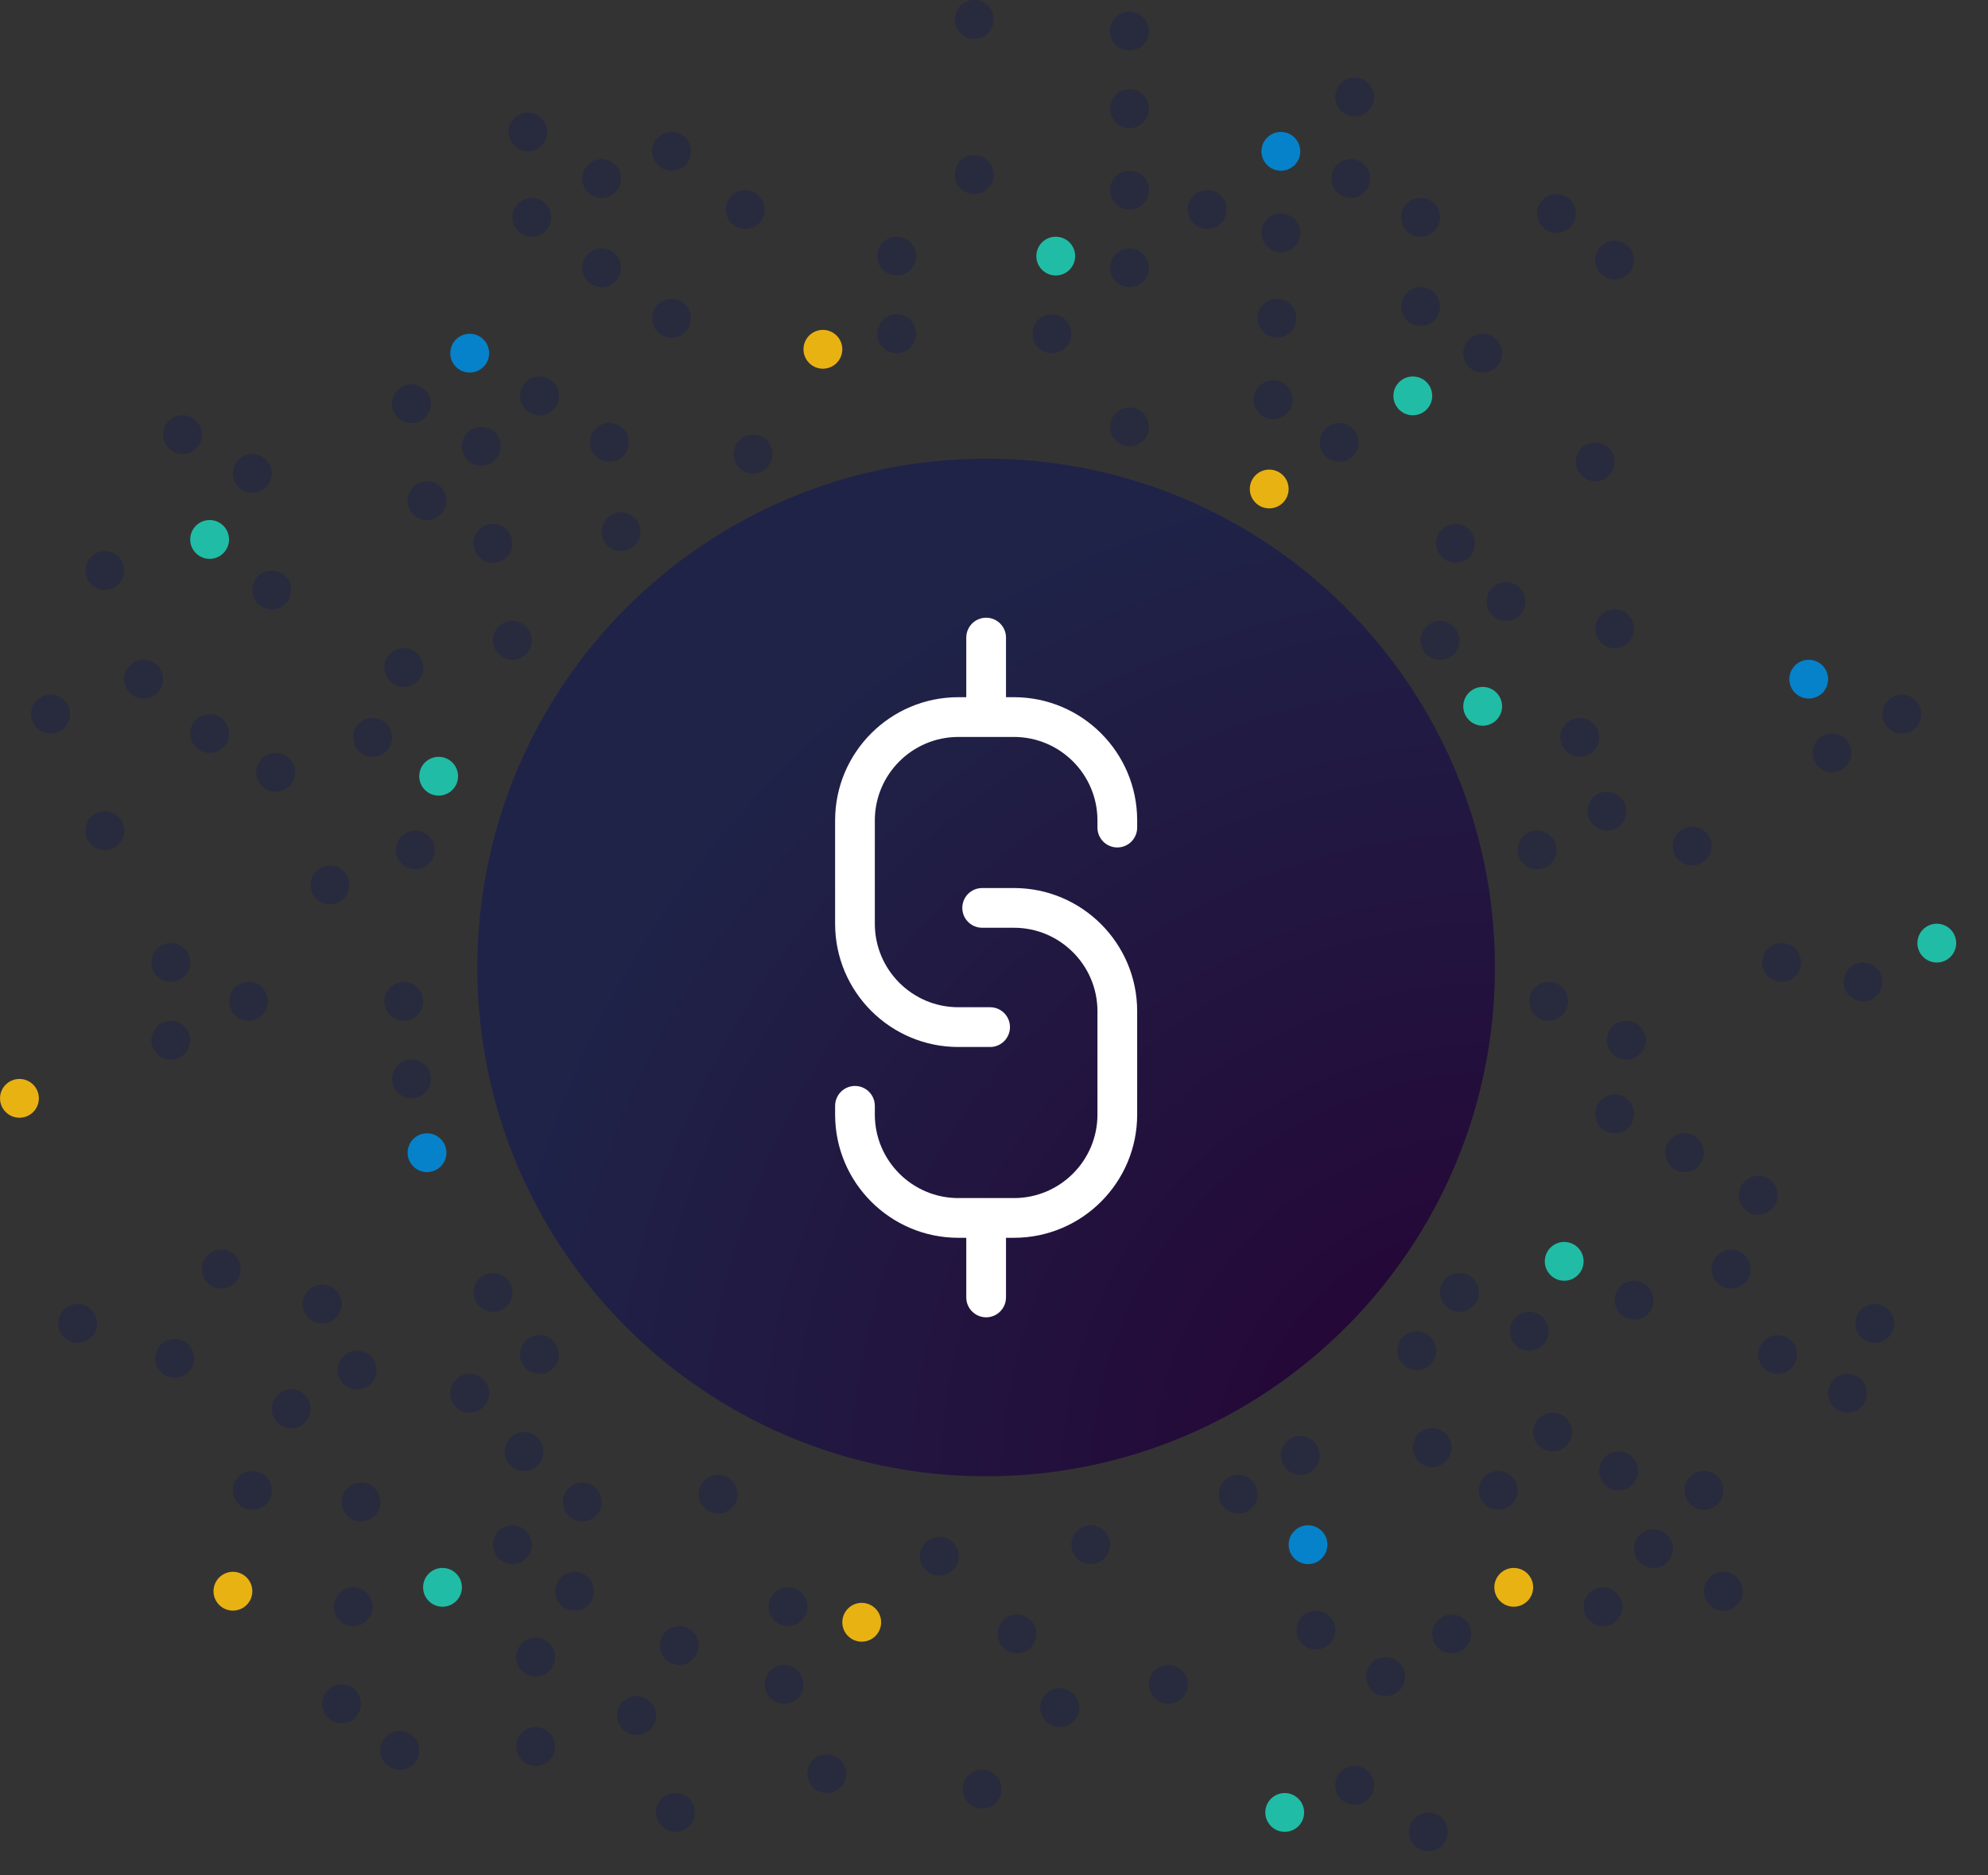 <svg xmlns="http://www.w3.org/2000/svg" width="53" height="50" fill="none" viewBox="0 0 53 50"><rect x="0" y="0" width="53" height="50" fill="#333333" stroke="none"/><path fill="#1F2348" fill-opacity=".5" d="M2.795 22.662C3.081 22.662 3.313 22.43 3.313 22.144C3.313 21.859 3.081 21.627 2.795 21.627C2.509 21.627 2.278 21.859 2.278 22.144C2.278 22.43 2.509 22.662 2.795 22.662Z"/><path fill="#1F2348" fill-opacity=".5" d="M1.346 19.556C1.632 19.556 1.864 19.325 1.864 19.039C1.864 18.753 1.632 18.521 1.346 18.521C1.061 18.521 0.829 18.753 0.829 19.039C0.829 19.325 1.061 19.556 1.346 19.556Z"/><path fill="#1F2348" fill-opacity=".5" d="M3.83 18.625C4.116 18.625 4.347 18.393 4.347 18.107C4.347 17.822 4.116 17.59 3.83 17.59C3.544 17.59 3.312 17.822 3.312 18.107C3.312 18.393 3.544 18.625 3.83 18.625Z"/><path fill="#1F2348" fill-opacity=".5" d="M5.589 20.074C5.874 20.074 6.106 19.842 6.106 19.556C6.106 19.271 5.874 19.039 5.589 19.039C5.303 19.039 5.071 19.271 5.071 19.556C5.071 19.842 5.303 20.074 5.589 20.074Z"/><path fill="#1F2348" fill-opacity=".5" d="M7.348 21.109C7.634 21.109 7.865 20.877 7.865 20.592C7.865 20.306 7.634 20.074 7.348 20.074C7.062 20.074 6.831 20.306 6.831 20.592C6.831 20.877 7.062 21.109 7.348 21.109Z"/><path fill="#1F2348" fill-opacity=".5" d="M4.554 26.177C4.84 26.177 5.071 25.946 5.071 25.66C5.071 25.374 4.84 25.143 4.554 25.143C4.268 25.143 4.037 25.374 4.037 25.66C4.037 25.946 4.268 26.177 4.554 26.177Z"/><path fill="#1F2348" fill-opacity=".5" d="M4.554 28.25C4.84 28.25 5.071 28.018 5.071 27.732C5.071 27.447 4.84 27.215 4.554 27.215C4.268 27.215 4.037 27.447 4.037 27.732C4.037 28.018 4.268 28.25 4.554 28.25Z"/><path fill="#1F2348" fill-opacity=".5" d="M6.624 27.214C6.91 27.214 7.142 26.983 7.142 26.697C7.142 26.411 6.91 26.18 6.624 26.18C6.339 26.18 6.107 26.411 6.107 26.697C6.107 26.983 6.339 27.214 6.624 27.214Z"/><path fill="#1F2348" fill-opacity=".5" d="M8.797 24.109C9.082 24.109 9.314 23.877 9.314 23.592C9.314 23.306 9.082 23.074 8.797 23.074C8.511 23.074 8.279 23.306 8.279 23.592C8.279 23.877 8.511 24.109 8.797 24.109Z"/><path fill="#1F2348" fill-opacity=".5" d="M10.764 27.214C11.049 27.214 11.281 26.983 11.281 26.697C11.281 26.411 11.049 26.18 10.764 26.18C10.478 26.18 10.246 26.411 10.246 26.697C10.246 26.983 10.478 27.214 10.764 27.214Z"/><path fill="#1F2348" fill-opacity=".5" d="M10.97 29.283C11.255 29.283 11.487 29.051 11.487 28.765C11.487 28.48 11.255 28.248 10.97 28.248C10.684 28.248 10.452 28.48 10.452 28.765C10.452 29.051 10.684 29.283 10.97 29.283Z"/><path fill="#E9B213" d="M0.519 29.8C0.805 29.8 1.036 29.569 1.036 29.283C1.036 28.997 0.805 28.766 0.519 28.766C0.233 28.766 0.001 28.997 0.001 29.283C0.001 29.569 0.233 29.8 0.519 29.8Z"/><path fill="#0582CA" d="M11.385 31.25C11.67 31.25 11.902 31.018 11.902 30.732C11.902 30.447 11.67 30.215 11.385 30.215C11.099 30.215 10.867 30.447 10.867 30.732C10.867 31.018 11.099 31.25 11.385 31.25Z"/><path fill="#1F2348" fill-opacity=".5" d="M5.9 34.353C6.185 34.353 6.417 34.121 6.417 33.836C6.417 33.55 6.185 33.318 5.9 33.318C5.614 33.318 5.382 33.55 5.382 33.836C5.382 34.121 5.614 34.353 5.9 34.353Z"/><path fill="#1F2348" fill-opacity=".5" d="M8.589 35.285C8.875 35.285 9.107 35.053 9.107 34.767C9.107 34.482 8.875 34.25 8.589 34.25C8.303 34.25 8.072 34.482 8.072 34.767C8.072 35.053 8.303 35.285 8.589 35.285Z"/><path fill="#1F2348" fill-opacity=".5" d="M4.658 36.732C4.943 36.732 5.175 36.5 5.175 36.215C5.175 35.929 4.943 35.697 4.658 35.697C4.372 35.697 4.14 35.929 4.14 36.215C4.14 36.5 4.372 36.732 4.658 36.732Z"/><path fill="#1F2348" fill-opacity=".5" d="M7.762 38.078C8.048 38.078 8.279 37.846 8.279 37.56C8.279 37.275 8.048 37.043 7.762 37.043C7.476 37.043 7.245 37.275 7.245 37.56C7.245 37.846 7.476 38.078 7.762 38.078Z"/><path fill="#1F2348" fill-opacity=".5" d="M9.521 37.044C9.807 37.044 10.038 36.813 10.038 36.527C10.038 36.241 9.807 36.01 9.521 36.01C9.235 36.01 9.003 36.241 9.003 36.527C9.003 36.813 9.235 37.044 9.521 37.044Z"/><path fill="#1F2348" fill-opacity=".5" d="M12.522 37.664C12.808 37.664 13.04 37.432 13.04 37.146C13.04 36.861 12.808 36.629 12.522 36.629C12.236 36.629 12.005 36.861 12.005 37.146C12.005 37.432 12.236 37.664 12.522 37.664Z"/><path fill="#1F2348" fill-opacity=".5" d="M13.143 34.974C13.429 34.974 13.661 34.743 13.661 34.457C13.661 34.171 13.429 33.94 13.143 33.94C12.858 33.94 12.626 34.171 12.626 34.457C12.626 34.743 12.858 34.974 13.143 34.974Z"/><path fill="#1F2348" fill-opacity=".5" d="M14.384 36.63C14.67 36.63 14.901 36.399 14.901 36.113C14.901 35.827 14.67 35.596 14.384 35.596C14.098 35.596 13.867 35.827 13.867 36.113C13.867 36.399 14.098 36.63 14.384 36.63Z"/><path fill="#1F2348" fill-opacity=".5" d="M13.971 39.216C14.257 39.216 14.488 38.985 14.488 38.699C14.488 38.413 14.257 38.182 13.971 38.182C13.685 38.182 13.454 38.413 13.454 38.699C13.454 38.985 13.685 39.216 13.971 39.216Z"/><path fill="#1F2348" fill-opacity=".5" d="M19.145 40.355C19.431 40.355 19.662 40.123 19.662 39.838C19.662 39.552 19.431 39.32 19.145 39.32C18.859 39.32 18.627 39.552 18.627 39.838C18.627 40.123 18.859 40.355 19.145 40.355Z"/><path fill="#1F2348" fill-opacity=".5" d="M16.971 46.254C17.257 46.254 17.489 46.022 17.489 45.736C17.489 45.45 17.257 45.219 16.971 45.219C16.686 45.219 16.454 45.45 16.454 45.736C16.454 46.022 16.686 46.254 16.971 46.254Z"/><path fill="#1F2348" fill-opacity=".5" d="M20.904 45.425C21.189 45.425 21.421 45.194 21.421 44.908C21.421 44.622 21.189 44.391 20.904 44.391C20.618 44.391 20.386 44.622 20.386 44.908C20.386 45.194 20.618 45.425 20.904 45.425Z"/><path fill="#1F2348" fill-opacity=".5" d="M21.007 43.355C21.292 43.355 21.524 43.123 21.524 42.838C21.524 42.552 21.292 42.32 21.007 42.32C20.721 42.32 20.489 42.552 20.489 42.838C20.489 43.123 20.721 43.355 21.007 43.355Z"/><path fill="#E9B213" d="M22.973 43.769C23.259 43.769 23.491 43.538 23.491 43.252C23.491 42.966 23.259 42.734 22.973 42.734C22.688 42.734 22.456 42.966 22.456 43.252C22.456 43.538 22.688 43.769 22.973 43.769Z"/><path fill="#1F2348" fill-opacity=".5" d="M25.042 42.009C25.328 42.009 25.559 41.778 25.559 41.492C25.559 41.206 25.328 40.975 25.042 40.975C24.756 40.975 24.524 41.206 24.524 41.492C24.524 41.778 24.756 42.009 25.042 42.009Z"/><path fill="#1F2348" fill-opacity=".5" d="M27.111 44.08C27.397 44.08 27.628 43.848 27.628 43.562C27.628 43.277 27.397 43.045 27.111 43.045C26.825 43.045 26.594 43.277 26.594 43.562C26.594 43.848 26.825 44.08 27.111 44.08Z"/><path fill="#1F2348" fill-opacity=".5" d="M29.078 41.701C29.364 41.701 29.595 41.469 29.595 41.183C29.595 40.898 29.364 40.666 29.078 40.666C28.792 40.666 28.561 40.898 28.561 41.183C28.561 41.469 28.792 41.701 29.078 41.701Z"/><path fill="#1F2348" fill-opacity=".5" d="M31.147 45.425C31.433 45.425 31.665 45.194 31.665 44.908C31.665 44.622 31.433 44.391 31.147 44.391C30.861 44.391 30.63 44.622 30.63 44.908C30.63 45.194 30.861 45.425 31.147 45.425Z"/><path fill="#1F2348" fill-opacity=".5" d="M33.009 40.355C33.295 40.355 33.526 40.123 33.526 39.838C33.526 39.552 33.295 39.32 33.009 39.32C32.723 39.32 32.492 39.552 32.492 39.838C32.492 40.123 32.723 40.355 33.009 40.355Z"/><path fill="#0582CA" d="M34.872 41.701C35.158 41.701 35.389 41.469 35.389 41.183C35.389 40.898 35.158 40.666 34.872 40.666C34.586 40.666 34.355 40.898 34.355 41.183C34.355 41.469 34.586 41.701 34.872 41.701Z"/><path fill="#1F2348" fill-opacity=".5" d="M36.941 45.218C37.227 45.218 37.459 44.987 37.459 44.701C37.459 44.415 37.227 44.184 36.941 44.184C36.656 44.184 36.424 44.415 36.424 44.701C36.424 44.987 36.656 45.218 36.941 45.218Z"/><path fill="#1F2348" fill-opacity=".5" d="M38.701 44.08C38.987 44.08 39.218 43.848 39.218 43.562C39.218 43.277 38.987 43.045 38.701 43.045C38.415 43.045 38.184 43.277 38.184 43.562C38.184 43.848 38.415 44.08 38.701 44.08Z"/><path fill="#1F2348" fill-opacity=".5" d="M38.184 39.113C38.47 39.113 38.701 38.881 38.701 38.596C38.701 38.31 38.47 38.078 38.184 38.078C37.898 38.078 37.666 38.31 37.666 38.596C37.666 38.881 37.898 39.113 38.184 39.113Z"/><path fill="#1F2348" fill-opacity=".5" d="M37.77 36.527C38.056 36.527 38.287 36.295 38.287 36.01C38.287 35.724 38.056 35.492 37.77 35.492C37.484 35.492 37.252 35.724 37.252 36.01C37.252 36.295 37.484 36.527 37.77 36.527Z"/><path fill="#1F2348" fill-opacity=".5" d="M41.391 38.699C41.677 38.699 41.909 38.467 41.909 38.181C41.909 37.896 41.677 37.664 41.391 37.664C41.106 37.664 40.874 37.896 40.874 38.181C40.874 38.467 41.106 38.699 41.391 38.699Z"/><path fill="#1F2348" fill-opacity=".5" d="M42.736 43.355C43.022 43.355 43.254 43.123 43.254 42.838C43.254 42.552 43.022 42.32 42.736 42.32C42.45 42.32 42.219 42.552 42.219 42.838C42.219 43.123 42.45 43.355 42.736 43.355Z"/><path fill="#1F2348" fill-opacity=".5" d="M43.15 39.734C43.436 39.734 43.668 39.502 43.668 39.217C43.668 38.931 43.436 38.699 43.15 38.699C42.864 38.699 42.633 38.931 42.633 39.217C42.633 39.502 42.864 39.734 43.15 39.734Z"/><path fill="#1F2348" fill-opacity=".5" d="M44.082 41.804C44.368 41.804 44.599 41.573 44.599 41.287C44.599 41.001 44.368 40.77 44.082 40.77C43.796 40.77 43.565 41.001 43.565 41.287C43.565 41.573 43.796 41.804 44.082 41.804Z"/><path fill="#1F2348" fill-opacity=".5" d="M45.944 42.941C46.23 42.941 46.462 42.709 46.462 42.424C46.462 42.138 46.23 41.906 45.944 41.906C45.658 41.906 45.427 42.138 45.427 42.424C45.427 42.709 45.658 42.941 45.944 42.941Z"/><path fill="#1F2348" fill-opacity=".5" d="M45.428 40.252C45.713 40.252 45.945 40.02 45.945 39.734C45.945 39.448 45.713 39.217 45.428 39.217C45.142 39.217 44.91 39.448 44.91 39.734C44.91 40.02 45.142 40.252 45.428 40.252Z"/><path fill="#1F2348" fill-opacity=".5" d="M43.565 35.181C43.85 35.181 44.082 34.95 44.082 34.664C44.082 34.378 43.85 34.147 43.565 34.147C43.279 34.147 43.047 34.378 43.047 34.664C43.047 34.95 43.279 35.181 43.565 35.181Z"/><path fill="#1F2348" fill-opacity=".5" d="M40.77 36.009C41.056 36.009 41.288 35.778 41.288 35.492C41.288 35.206 41.056 34.975 40.77 34.975C40.485 34.975 40.253 35.206 40.253 35.492C40.253 35.778 40.485 36.009 40.77 36.009Z"/><path fill="#1F2348" fill-opacity=".5" d="M38.908 34.974C39.194 34.974 39.425 34.743 39.425 34.457C39.425 34.171 39.194 33.94 38.908 33.94C38.622 33.94 38.391 34.171 38.391 34.457C38.391 34.743 38.622 34.974 38.908 34.974Z"/><path fill="#21BCA5" d="M41.702 34.146C41.987 34.146 42.219 33.914 42.219 33.629C42.219 33.343 41.987 33.111 41.702 33.111C41.416 33.111 41.184 33.343 41.184 33.629C41.184 33.914 41.416 34.146 41.702 34.146Z"/><path fill="#1F2348" fill-opacity=".5" d="M46.151 34.353C46.437 34.353 46.669 34.121 46.669 33.836C46.669 33.55 46.437 33.318 46.151 33.318C45.865 33.318 45.634 33.55 45.634 33.836C45.634 34.121 45.865 34.353 46.151 34.353Z"/><path fill="#1F2348" fill-opacity=".5" d="M18.109 44.39C18.395 44.39 18.627 44.159 18.627 43.873C18.627 43.587 18.395 43.355 18.109 43.355C17.823 43.355 17.592 43.587 17.592 43.873C17.592 44.159 17.823 44.39 18.109 44.39Z"/><path fill="#1F2348" fill-opacity=".5" d="M14.281 47.082C14.567 47.082 14.798 46.85 14.798 46.564C14.798 46.279 14.567 46.047 14.281 46.047C13.995 46.047 13.764 46.279 13.764 46.564C13.764 46.85 13.995 47.082 14.281 47.082Z"/><path fill="#1F2348" fill-opacity=".5" d="M10.659 47.183C10.944 47.183 11.176 46.952 11.176 46.666C11.176 46.38 10.944 46.148 10.659 46.148C10.373 46.148 10.141 46.38 10.141 46.666C10.141 46.952 10.373 47.183 10.659 47.183Z"/><path fill="#1F2348" fill-opacity=".5" d="M9.107 45.943C9.392 45.943 9.624 45.711 9.624 45.426C9.624 45.14 9.392 44.908 9.107 44.908C8.821 44.908 8.589 45.14 8.589 45.426C8.589 45.711 8.821 45.943 9.107 45.943Z"/><path fill="#1F2348" fill-opacity=".5" d="M18.006 48.839C18.292 48.839 18.523 48.608 18.523 48.322C18.523 48.036 18.292 47.805 18.006 47.805C17.72 47.805 17.489 48.036 17.489 48.322C17.489 48.608 17.72 48.839 18.006 48.839Z"/><path fill="#1F2348" fill-opacity=".5" d="M22.041 47.804C22.327 47.804 22.559 47.573 22.559 47.287C22.559 47.001 22.327 46.77 22.041 46.77C21.756 46.77 21.524 47.001 21.524 47.287C21.524 47.573 21.756 47.804 22.041 47.804Z"/><path fill="#1F2348" fill-opacity=".5" d="M28.25 46.044C28.535 46.044 28.767 45.813 28.767 45.527C28.767 45.241 28.535 45.01 28.25 45.01C27.964 45.01 27.732 45.241 27.732 45.527C27.732 45.813 27.964 46.044 28.25 46.044Z"/><path fill="#1F2348" fill-opacity=".5" d="M26.18 48.22C26.466 48.22 26.698 47.989 26.698 47.703C26.698 47.417 26.466 47.185 26.18 47.185C25.895 47.185 25.663 47.417 25.663 47.703C25.663 47.989 25.895 48.22 26.18 48.22Z"/><path fill="#1F2348" fill-opacity=".5" d="M36.114 48.115C36.399 48.115 36.631 47.883 36.631 47.597C36.631 47.312 36.399 47.08 36.114 47.08C35.828 47.08 35.596 47.312 35.596 47.597C35.596 47.883 35.828 48.115 36.114 48.115Z"/><path fill="#1F2348" fill-opacity=".5" d="M38.08 49.357C38.366 49.357 38.597 49.125 38.597 48.84C38.597 48.554 38.366 48.322 38.08 48.322C37.794 48.322 37.562 48.554 37.562 48.84C37.562 49.125 37.794 49.357 38.08 49.357Z"/><path fill="#21BCA5" d="M34.251 48.839C34.536 48.839 34.768 48.608 34.768 48.322C34.768 48.036 34.536 47.805 34.251 47.805C33.965 47.805 33.733 48.036 33.733 48.322C33.733 48.608 33.965 48.839 34.251 48.839Z"/><path fill="#1F2348" fill-opacity=".5" d="M9.625 40.562C9.911 40.562 10.142 40.331 10.142 40.045C10.142 39.759 9.911 39.527 9.625 39.527C9.339 39.527 9.107 39.759 9.107 40.045C9.107 40.331 9.339 40.562 9.625 40.562Z"/><path fill="#1F2348" fill-opacity=".5" d="M14.281 44.701C14.567 44.701 14.798 44.469 14.798 44.183C14.798 43.898 14.567 43.666 14.281 43.666C13.995 43.666 13.764 43.898 13.764 44.183C13.764 44.469 13.995 44.701 14.281 44.701Z"/><path fill="#1F2348" fill-opacity=".5" d="M47.393 36.63C47.679 36.63 47.91 36.399 47.91 36.113C47.91 35.827 47.679 35.596 47.393 35.596C47.107 35.596 46.876 35.827 46.876 36.113C46.876 36.399 47.107 36.63 47.393 36.63Z"/><path fill="#1F2348" fill-opacity=".5" d="M49.256 37.664C49.541 37.664 49.773 37.432 49.773 37.146C49.773 36.861 49.541 36.629 49.256 36.629C48.97 36.629 48.738 36.861 48.738 37.146C48.738 37.432 48.97 37.664 49.256 37.664Z"/><path fill="#1F2348" fill-opacity=".5" d="M49.98 35.802C50.266 35.802 50.497 35.571 50.497 35.285C50.497 34.999 50.266 34.768 49.98 34.768C49.694 34.768 49.462 34.999 49.462 35.285C49.462 35.571 49.694 35.802 49.98 35.802Z"/><path fill="#1F2348" fill-opacity=".5" d="M46.875 32.386C47.161 32.386 47.393 32.155 47.393 31.869C47.393 31.583 47.161 31.352 46.875 31.352C46.59 31.352 46.358 31.583 46.358 31.869C46.358 32.155 46.59 32.386 46.875 32.386Z"/><path fill="#1F2348" fill-opacity=".5" d="M44.91 31.25C45.196 31.25 45.427 31.018 45.427 30.732C45.427 30.447 45.196 30.215 44.91 30.215C44.624 30.215 44.393 30.447 44.393 30.732C44.393 31.018 44.624 31.25 44.91 31.25Z"/><path fill="#1F2348" fill-opacity=".5" d="M43.047 30.214C43.332 30.214 43.564 29.983 43.564 29.697C43.564 29.411 43.332 29.18 43.047 29.18C42.761 29.18 42.529 29.411 42.529 29.697C42.529 29.983 42.761 30.214 43.047 30.214Z"/><path fill="#1F2348" fill-opacity=".5" d="M43.357 28.25C43.643 28.25 43.875 28.018 43.875 27.732C43.875 27.447 43.643 27.215 43.357 27.215C43.072 27.215 42.84 27.447 42.84 27.732C42.84 28.018 43.072 28.25 43.357 28.25Z"/><path fill="#1F2348" fill-opacity=".5" d="M41.288 27.214C41.574 27.214 41.806 26.983 41.806 26.697C41.806 26.411 41.574 26.18 41.288 26.18C41.003 26.18 40.771 26.411 40.771 26.697C40.771 26.983 41.003 27.214 41.288 27.214Z"/><path fill="#1F2348" fill-opacity=".5" d="M47.495 26.177C47.781 26.177 48.012 25.946 48.012 25.66C48.012 25.374 47.781 25.143 47.495 25.143C47.209 25.143 46.977 25.374 46.977 25.66C46.977 25.946 47.209 26.177 47.495 26.177Z"/><path fill="#1F2348" fill-opacity=".5" d="M49.669 26.697C49.955 26.697 50.186 26.465 50.186 26.18C50.186 25.894 49.955 25.662 49.669 25.662C49.383 25.662 49.151 25.894 49.151 26.18C49.151 26.465 49.383 26.697 49.669 26.697Z"/><path fill="#21BCA5" d="M51.635 25.662C51.921 25.662 52.152 25.43 52.152 25.144C52.152 24.859 51.921 24.627 51.635 24.627C51.349 24.627 51.118 24.859 51.118 25.144C51.118 25.43 51.349 25.662 51.635 25.662Z"/><path fill="#1F2348" fill-opacity=".5" d="M45.115 23.074C45.401 23.074 45.633 22.842 45.633 22.556C45.633 22.271 45.401 22.039 45.115 22.039C44.83 22.039 44.598 22.271 44.598 22.556C44.598 22.842 44.83 23.074 45.115 23.074Z"/><path fill="#1F2348" fill-opacity=".5" d="M42.839 22.144C43.125 22.144 43.356 21.913 43.356 21.627C43.356 21.341 43.125 21.109 42.839 21.109C42.553 21.109 42.322 21.341 42.322 21.627C42.322 21.913 42.553 22.144 42.839 22.144Z"/><path fill="#1F2348" fill-opacity=".5" d="M48.842 20.589C49.127 20.589 49.359 20.358 49.359 20.072C49.359 19.786 49.127 19.555 48.842 19.555C48.556 19.555 48.324 19.786 48.324 20.072C48.324 20.358 48.556 20.589 48.842 20.589Z"/><path fill="#1F2348" fill-opacity=".5" d="M50.703 19.556C50.989 19.556 51.221 19.325 51.221 19.039C51.221 18.753 50.989 18.521 50.703 18.521C50.418 18.521 50.186 18.753 50.186 19.039C50.186 19.325 50.418 19.556 50.703 19.556Z"/><path fill="#0582CA" d="M48.221 18.625C48.507 18.625 48.738 18.393 48.738 18.107C48.738 17.822 48.507 17.59 48.221 17.59C47.935 17.59 47.704 17.822 47.704 18.107C47.704 18.393 47.935 18.625 48.221 18.625Z"/><path fill="#1F2348" fill-opacity=".5" d="M42.116 20.177C42.402 20.177 42.633 19.946 42.633 19.66C42.633 19.374 42.402 19.143 42.116 19.143C41.83 19.143 41.599 19.374 41.599 19.66C41.599 19.946 41.83 20.177 42.116 20.177Z"/><path fill="#1F2348" fill-opacity=".5" d="M43.047 17.281C43.332 17.281 43.564 17.049 43.564 16.764C43.564 16.478 43.332 16.246 43.047 16.246C42.761 16.246 42.529 16.478 42.529 16.764C42.529 17.049 42.761 17.281 43.047 17.281Z"/><path fill="#1F2348" fill-opacity=".5" d="M40.15 16.556C40.435 16.556 40.667 16.325 40.667 16.039C40.667 15.753 40.435 15.521 40.15 15.521C39.864 15.521 39.632 15.753 39.632 16.039C39.632 16.325 39.864 16.556 40.15 16.556Z"/><path fill="#1F2348" fill-opacity=".5" d="M38.39 17.589C38.676 17.589 38.907 17.358 38.907 17.072C38.907 16.786 38.676 16.555 38.39 16.555C38.104 16.555 37.873 16.786 37.873 17.072C37.873 17.358 38.104 17.589 38.39 17.589Z"/><path fill="#21BCA5" d="M39.529 19.349C39.814 19.349 40.046 19.118 40.046 18.832C40.046 18.546 39.814 18.314 39.529 18.314C39.243 18.314 39.011 18.546 39.011 18.832C39.011 19.118 39.243 19.349 39.529 19.349Z"/><path fill="#1F2348" fill-opacity=".5" d="M38.804 15.004C39.09 15.004 39.321 14.772 39.321 14.486C39.321 14.2 39.09 13.969 38.804 13.969C38.518 13.969 38.287 14.2 38.287 14.486C38.287 14.772 38.518 15.004 38.804 15.004Z"/><path fill="#1F2348" fill-opacity=".5" d="M40.977 23.177C41.263 23.177 41.495 22.946 41.495 22.66C41.495 22.374 41.263 22.143 40.977 22.143C40.692 22.143 40.46 22.374 40.46 22.66C40.46 22.946 40.692 23.177 40.977 23.177Z"/><path fill="#1F2348" fill-opacity=".5" d="M39.943 40.252C40.228 40.252 40.46 40.02 40.46 39.734C40.46 39.448 40.228 39.217 39.943 39.217C39.657 39.217 39.425 39.448 39.425 39.734C39.425 40.02 39.657 40.252 39.943 40.252Z"/><path fill="#E9B213" d="M40.357 42.837C40.642 42.837 40.874 42.606 40.874 42.32C40.874 42.034 40.642 41.803 40.357 41.803C40.071 41.803 39.839 42.034 39.839 42.32C39.839 42.606 40.071 42.837 40.357 42.837Z"/><path fill="#1F2348" fill-opacity=".5" d="M34.665 39.32C34.951 39.32 35.182 39.088 35.182 38.803C35.182 38.517 34.951 38.285 34.665 38.285C34.379 38.285 34.148 38.517 34.148 38.803C34.148 39.088 34.379 39.32 34.665 39.32Z"/><path fill="#1F2348" fill-opacity=".5" d="M35.079 43.976C35.365 43.976 35.597 43.745 35.597 43.459C35.597 43.173 35.365 42.941 35.079 42.941C34.794 42.941 34.562 43.173 34.562 43.459C34.562 43.745 34.794 43.976 35.079 43.976Z"/><path fill="#1F2348" fill-opacity=".5" d="M6.727 40.252C7.013 40.252 7.245 40.02 7.245 39.734C7.245 39.448 7.013 39.217 6.727 39.217C6.442 39.217 6.21 39.448 6.21 39.734C6.21 40.02 6.442 40.252 6.727 40.252Z"/><path fill="#E9B213" d="M6.21 42.941C6.495 42.941 6.727 42.709 6.727 42.424C6.727 42.138 6.495 41.906 6.21 41.906C5.924 41.906 5.692 42.138 5.692 42.424C5.692 42.709 5.924 42.941 6.21 42.941Z"/><path fill="#1F2348" fill-opacity=".5" d="M9.418 43.355C9.704 43.355 9.935 43.123 9.935 42.838C9.935 42.552 9.704 42.32 9.418 42.32C9.132 42.32 8.9 42.552 8.9 42.838C8.9 43.123 9.132 43.355 9.418 43.355Z"/><path fill="#21BCA5" d="M11.797 42.837C12.083 42.837 12.315 42.606 12.315 42.32C12.315 42.034 12.083 41.803 11.797 41.803C11.511 41.803 11.28 42.034 11.28 42.32C11.28 42.606 11.511 42.837 11.797 42.837Z"/><path fill="#1F2348" fill-opacity=".5" d="M13.66 41.701C13.946 41.701 14.177 41.469 14.177 41.183C14.177 40.898 13.946 40.666 13.66 40.666C13.374 40.666 13.143 40.898 13.143 41.183C13.143 41.469 13.374 41.701 13.66 41.701Z"/><path fill="#1F2348" fill-opacity=".5" d="M15.523 40.562C15.809 40.562 16.04 40.331 16.04 40.045C16.04 39.759 15.809 39.527 15.523 39.527C15.237 39.527 15.005 39.759 15.005 40.045C15.005 40.331 15.237 40.562 15.523 40.562Z"/><path fill="#1F2348" fill-opacity=".5" d="M15.316 42.941C15.601 42.941 15.833 42.709 15.833 42.424C15.833 42.138 15.601 41.906 15.316 41.906C15.03 41.906 14.798 42.138 14.798 42.424C14.798 42.709 15.03 42.941 15.316 42.941Z"/><path fill="#1F2348" fill-opacity=".5" d="M2.071 35.802C2.356 35.802 2.588 35.571 2.588 35.285C2.588 34.999 2.356 34.768 2.071 34.768C1.785 34.768 1.553 34.999 1.553 35.285C1.553 35.571 1.785 35.802 2.071 35.802Z"/><path fill="#E9B213" d="M33.838 13.554C34.123 13.554 34.355 13.323 34.355 13.037C34.355 12.751 34.123 12.52 33.838 12.52C33.552 12.52 33.32 12.751 33.32 13.037C33.32 13.323 33.552 13.554 33.838 13.554Z"/><path fill="#1F2348" fill-opacity=".5" d="M35.7 12.312C35.986 12.312 36.218 12.081 36.218 11.795C36.218 11.509 35.986 11.277 35.7 11.277C35.415 11.277 35.183 11.509 35.183 11.795C35.183 12.081 35.415 12.312 35.7 12.312Z"/><path fill="#1F2348" fill-opacity=".5" d="M33.941 11.175C34.226 11.175 34.458 10.944 34.458 10.658C34.458 10.372 34.226 10.141 33.941 10.141C33.655 10.141 33.423 10.372 33.423 10.658C33.423 10.944 33.655 11.175 33.941 11.175Z"/><path fill="#1F2348" fill-opacity=".5" d="M34.045 9.002C34.331 9.002 34.562 8.77 34.562 8.484C34.562 8.198 34.331 7.967 34.045 7.967C33.759 7.967 33.527 8.198 33.527 8.484C33.527 8.77 33.759 9.002 34.045 9.002Z"/><path fill="#1F2348" fill-opacity=".5" d="M30.113 11.9C30.398 11.9 30.63 11.668 30.63 11.383C30.63 11.097 30.398 10.865 30.113 10.865C29.827 10.865 29.595 11.097 29.595 11.383C29.595 11.668 29.827 11.9 30.113 11.9Z"/><path fill="#1F2348" fill-opacity=".5" d="M30.113 7.658C30.398 7.658 30.63 7.426 30.63 7.14C30.63 6.855 30.398 6.623 30.113 6.623C29.827 6.623 29.595 6.855 29.595 7.14C29.595 7.426 29.827 7.658 30.113 7.658Z"/><path fill="#1F2348" fill-opacity=".5" d="M34.148 6.726C34.434 6.726 34.665 6.495 34.665 6.209C34.665 5.923 34.434 5.691 34.148 5.691C33.862 5.691 33.63 5.923 33.63 6.209C33.63 6.495 33.862 6.726 34.148 6.726Z"/><path fill="#1F2348" fill-opacity=".5" d="M36.011 5.277C36.296 5.277 36.528 5.045 36.528 4.76C36.528 4.474 36.296 4.242 36.011 4.242C35.725 4.242 35.493 4.474 35.493 4.76C35.493 5.045 35.725 5.277 36.011 5.277Z"/><path fill="#1F2348" fill-opacity=".5" d="M37.873 6.312C38.159 6.312 38.39 6.08 38.39 5.795C38.39 5.509 38.159 5.277 37.873 5.277C37.587 5.277 37.355 5.509 37.355 5.795C37.355 6.08 37.587 6.312 37.873 6.312Z"/><path fill="#1F2348" fill-opacity=".5" d="M41.494 6.209C41.78 6.209 42.012 5.977 42.012 5.691C42.012 5.405 41.78 5.174 41.494 5.174C41.209 5.174 40.977 5.405 40.977 5.691C40.977 5.977 41.209 6.209 41.494 6.209Z"/><path fill="#1F2348" fill-opacity=".5" d="M43.047 7.451C43.332 7.451 43.564 7.219 43.564 6.933C43.564 6.648 43.332 6.416 43.047 6.416C42.761 6.416 42.529 6.648 42.529 6.933C42.529 7.219 42.761 7.451 43.047 7.451Z"/><path fill="#1F2348" fill-opacity=".5" d="M32.182 6.105C32.468 6.105 32.699 5.873 32.699 5.588C32.699 5.302 32.468 5.07 32.182 5.07C31.896 5.07 31.665 5.302 31.665 5.588C31.665 5.873 31.896 6.105 32.182 6.105Z"/><path fill="#0582CA" d="M34.148 4.552C34.434 4.552 34.665 4.321 34.665 4.035C34.665 3.749 34.434 3.518 34.148 3.518C33.862 3.518 33.63 3.749 33.63 4.035C33.63 4.321 33.862 4.552 34.148 4.552Z"/><path fill="#1F2348" fill-opacity=".5" d="M36.114 3.103C36.399 3.103 36.631 2.871 36.631 2.586C36.631 2.3 36.399 2.068 36.114 2.068C35.828 2.068 35.596 2.3 35.596 2.586C35.596 2.871 35.828 3.103 36.114 3.103Z"/><path fill="#1F2348" fill-opacity=".5" d="M30.113 3.414C30.398 3.414 30.63 3.182 30.63 2.896C30.63 2.611 30.398 2.379 30.113 2.379C29.827 2.379 29.595 2.611 29.595 2.896C29.595 3.182 29.827 3.414 30.113 3.414Z"/><path fill="#1F2348" fill-opacity=".5" d="M30.113 5.587C30.398 5.587 30.63 5.356 30.63 5.07C30.63 4.784 30.398 4.553 30.113 4.553C29.827 4.553 29.595 4.784 29.595 5.07C29.595 5.356 29.827 5.587 30.113 5.587Z"/><path fill="#21BCA5" d="M28.146 7.345C28.432 7.345 28.664 7.114 28.664 6.828C28.664 6.542 28.432 6.311 28.146 6.311C27.86 6.311 27.629 6.542 27.629 6.828C27.629 7.114 27.86 7.345 28.146 7.345Z"/><path fill="#1F2348" fill-opacity=".5" d="M23.904 9.416C24.19 9.416 24.422 9.184 24.422 8.898C24.422 8.612 24.19 8.381 23.904 8.381C23.618 8.381 23.387 8.612 23.387 8.898C23.387 9.184 23.618 9.416 23.904 9.416Z"/><path fill="#1F2348" fill-opacity=".5" d="M23.904 7.345C24.19 7.345 24.422 7.114 24.422 6.828C24.422 6.542 24.19 6.311 23.904 6.311C23.618 6.311 23.387 6.542 23.387 6.828C23.387 7.114 23.618 7.345 23.904 7.345Z"/><path fill="#1F2348" fill-opacity=".5" d="M25.973 5.173C26.259 5.173 26.491 4.942 26.491 4.656C26.491 4.37 26.259 4.139 25.973 4.139C25.688 4.139 25.456 4.37 25.456 4.656C25.456 4.942 25.688 5.173 25.973 5.173Z"/><path fill="#1F2348" fill-opacity=".5" d="M25.973 1.035C26.259 1.035 26.491 0.803 26.491 0.517C26.491 0.232 26.259 0 25.973 0C25.688 0 25.456 0.232 25.456 0.517C25.456 0.803 25.688 1.035 25.973 1.035Z"/><path fill="#1F2348" fill-opacity=".5" d="M30.113 1.345C30.398 1.345 30.63 1.114 30.63 0.828C30.63 0.542 30.398 0.311 30.113 0.311C29.827 0.311 29.595 0.542 29.595 0.828C29.595 1.114 29.827 1.345 30.113 1.345Z"/><path fill="#E9B213" d="M21.938 9.83C22.224 9.83 22.456 9.598 22.456 9.312C22.456 9.027 22.224 8.795 21.938 8.795C21.652 8.795 21.421 9.027 21.421 9.312C21.421 9.598 21.652 9.83 21.938 9.83Z"/><path fill="#1F2348" fill-opacity=".5" d="M19.869 6.105C20.155 6.105 20.386 5.873 20.386 5.588C20.386 5.302 20.155 5.07 19.869 5.07C19.583 5.07 19.352 5.302 19.352 5.588C19.352 5.873 19.583 6.105 19.869 6.105Z"/><path fill="#1F2348" fill-opacity=".5" d="M17.903 9.002C18.189 9.002 18.421 8.77 18.421 8.484C18.421 8.198 18.189 7.967 17.903 7.967C17.617 7.967 17.386 8.198 17.386 8.484C17.386 8.77 17.617 9.002 17.903 9.002Z"/><path fill="#1F2348" fill-opacity=".5" d="M20.076 12.623C20.361 12.623 20.593 12.391 20.593 12.105C20.593 11.819 20.361 11.588 20.076 11.588C19.79 11.588 19.558 11.819 19.558 12.105C19.558 12.391 19.79 12.623 20.076 12.623Z"/><path fill="#1F2348" fill-opacity=".5" d="M16.247 12.312C16.533 12.312 16.765 12.081 16.765 11.795C16.765 11.509 16.533 11.277 16.247 11.277C15.962 11.277 15.73 11.509 15.73 11.795C15.73 12.081 15.962 12.312 16.247 12.312Z"/><path fill="#1F2348" fill-opacity=".5" d="M14.384 11.072C14.67 11.072 14.901 10.84 14.901 10.555C14.901 10.269 14.67 10.037 14.384 10.037C14.098 10.037 13.867 10.269 13.867 10.555C13.867 10.84 14.098 11.072 14.384 11.072Z"/><path fill="#1F2348" fill-opacity=".5" d="M12.832 12.418C13.118 12.418 13.349 12.186 13.349 11.9C13.349 11.614 13.118 11.383 12.832 11.383C12.546 11.383 12.315 11.614 12.315 11.9C12.315 12.186 12.546 12.418 12.832 12.418Z"/><path fill="#0582CA" d="M12.522 9.933C12.808 9.933 13.04 9.702 13.04 9.416C13.04 9.13 12.808 8.898 12.522 8.898C12.236 8.898 12.005 9.13 12.005 9.416C12.005 9.702 12.236 9.933 12.522 9.933Z"/><path fill="#1F2348" fill-opacity=".5" d="M10.97 11.279C11.255 11.279 11.487 11.047 11.487 10.761C11.487 10.476 11.255 10.244 10.97 10.244C10.684 10.244 10.452 10.476 10.452 10.761C10.452 11.047 10.684 11.279 10.97 11.279Z"/><path fill="#1F2348" fill-opacity=".5" d="M16.557 14.693C16.843 14.693 17.075 14.461 17.075 14.176C17.075 13.89 16.843 13.658 16.557 13.658C16.272 13.658 16.04 13.89 16.04 14.176C16.04 14.461 16.272 14.693 16.557 14.693Z"/><path fill="#1F2348" fill-opacity=".5" d="M13.143 15.004C13.429 15.004 13.661 14.772 13.661 14.486C13.661 14.2 13.429 13.969 13.143 13.969C12.858 13.969 12.626 14.2 12.626 14.486C12.626 14.772 12.858 15.004 13.143 15.004Z"/><path fill="#1F2348" fill-opacity=".5" d="M11.385 13.865C11.67 13.865 11.902 13.633 11.902 13.348C11.902 13.062 11.67 12.83 11.385 12.83C11.099 12.83 10.867 13.062 10.867 13.348C10.867 13.633 11.099 13.865 11.385 13.865Z"/><path fill="#1F2348" fill-opacity=".5" d="M13.66 17.589C13.946 17.589 14.177 17.358 14.177 17.072C14.177 16.786 13.946 16.555 13.66 16.555C13.374 16.555 13.143 16.786 13.143 17.072C13.143 17.358 13.374 17.589 13.66 17.589Z"/><path fill="#1F2348" fill-opacity=".5" d="M10.764 18.314C11.049 18.314 11.281 18.082 11.281 17.797C11.281 17.511 11.049 17.279 10.764 17.279C10.478 17.279 10.246 17.511 10.246 17.797C10.246 18.082 10.478 18.314 10.764 18.314Z"/><path fill="#1F2348" fill-opacity=".5" d="M9.935 20.177C10.221 20.177 10.452 19.946 10.452 19.66C10.452 19.374 10.221 19.143 9.935 19.143C9.649 19.143 9.417 19.374 9.417 19.66C9.417 19.946 9.649 20.177 9.935 20.177Z"/><path fill="#21BCA5" d="M11.695 21.212C11.98 21.212 12.212 20.981 12.212 20.695C12.212 20.409 11.98 20.178 11.695 20.178C11.409 20.178 11.177 20.409 11.177 20.695C11.177 20.981 11.409 21.212 11.695 21.212Z"/><path fill="#1F2348" fill-opacity=".5" d="M11.072 23.177C11.358 23.177 11.59 22.946 11.59 22.66C11.59 22.374 11.358 22.143 11.072 22.143C10.787 22.143 10.555 22.374 10.555 22.66C10.555 22.946 10.787 23.177 11.072 23.177Z"/><path fill="#1F2348" fill-opacity=".5" d="M7.244 16.246C7.53 16.246 7.762 16.014 7.762 15.728C7.762 15.443 7.53 15.211 7.244 15.211C6.959 15.211 6.727 15.443 6.727 15.728C6.727 16.014 6.959 16.246 7.244 16.246Z"/><path fill="#21BCA5" d="M5.589 14.9C5.874 14.9 6.106 14.668 6.106 14.383C6.106 14.097 5.874 13.865 5.589 13.865C5.303 13.865 5.071 14.097 5.071 14.383C5.071 14.668 5.303 14.9 5.589 14.9Z"/><path fill="#1F2348" fill-opacity=".5" d="M2.795 15.728C3.081 15.728 3.313 15.496 3.313 15.211C3.313 14.925 3.081 14.693 2.795 14.693C2.509 14.693 2.278 14.925 2.278 15.211C2.278 15.496 2.509 15.728 2.795 15.728Z"/><path fill="#1F2348" fill-opacity=".5" d="M6.727 13.14C7.013 13.14 7.245 12.909 7.245 12.623C7.245 12.337 7.013 12.105 6.727 12.105C6.442 12.105 6.21 12.337 6.21 12.623C6.21 12.909 6.442 13.14 6.727 13.14Z"/><path fill="#1F2348" fill-opacity=".5" d="M4.865 12.105C5.151 12.105 5.382 11.873 5.382 11.588C5.382 11.302 5.151 11.07 4.865 11.07C4.579 11.07 4.348 11.302 4.348 11.588C4.348 11.873 4.579 12.105 4.865 12.105Z"/><path fill="#1F2348" fill-opacity=".5" d="M16.04 7.658C16.326 7.658 16.558 7.426 16.558 7.14C16.558 6.855 16.326 6.623 16.04 6.623C15.755 6.623 15.523 6.855 15.523 7.14C15.523 7.426 15.755 7.658 16.04 7.658Z"/><path fill="#1F2348" fill-opacity=".5" d="M16.04 5.277C16.326 5.277 16.558 5.045 16.558 4.76C16.558 4.474 16.326 4.242 16.04 4.242C15.755 4.242 15.523 4.474 15.523 4.76C15.523 5.045 15.755 5.277 16.04 5.277Z"/><path fill="#1F2348" fill-opacity=".5" d="M14.177 6.312C14.463 6.312 14.694 6.08 14.694 5.795C14.694 5.509 14.463 5.277 14.177 5.277C13.891 5.277 13.66 5.509 13.66 5.795C13.66 6.08 13.891 6.312 14.177 6.312Z"/><path fill="#1F2348" fill-opacity=".5" d="M14.074 4.035C14.36 4.035 14.591 3.803 14.591 3.517C14.591 3.232 14.36 3 14.074 3C13.788 3 13.557 3.232 13.557 3.517C13.557 3.803 13.788 4.035 14.074 4.035Z"/><path fill="#1F2348" fill-opacity=".5" d="M17.903 4.552C18.189 4.552 18.421 4.321 18.421 4.035C18.421 3.749 18.189 3.518 17.903 3.518C17.617 3.518 17.386 3.749 17.386 4.035C17.386 4.321 17.617 4.552 17.903 4.552Z"/><path fill="#1F2348" fill-opacity=".5" d="M28.043 9.416C28.329 9.416 28.561 9.184 28.561 8.898C28.561 8.612 28.329 8.381 28.043 8.381C27.758 8.381 27.526 8.612 27.526 8.898C27.526 9.184 27.758 9.416 28.043 9.416Z"/><path fill="#1F2348" fill-opacity=".5" d="M39.529 9.933C39.814 9.933 40.046 9.702 40.046 9.416C40.046 9.13 39.814 8.898 39.529 8.898C39.243 8.898 39.011 9.13 39.011 9.416C39.011 9.702 39.243 9.933 39.529 9.933Z"/><path fill="#21BCA5" d="M37.666 11.072C37.952 11.072 38.183 10.84 38.183 10.555C38.183 10.269 37.952 10.037 37.666 10.037C37.38 10.037 37.148 10.269 37.148 10.555C37.148 10.84 37.38 11.072 37.666 11.072Z"/><path fill="#1F2348" fill-opacity=".5" d="M42.529 12.83C42.815 12.83 43.047 12.598 43.047 12.312C43.047 12.027 42.815 11.795 42.529 11.795C42.243 11.795 42.012 12.027 42.012 12.312C42.012 12.598 42.243 12.83 42.529 12.83Z"/><path fill="#1F2348" fill-opacity=".5" d="M37.873 8.691C38.159 8.691 38.39 8.459 38.39 8.174C38.39 7.888 38.159 7.656 37.873 7.656C37.587 7.656 37.355 7.888 37.355 8.174C37.355 8.459 37.587 8.691 37.873 8.691Z"/><path fill="url(#paint0_radial_1281_10923)" d="M26.291 39.359C33.782 39.359 39.855 33.286 39.855 25.795C39.855 18.303 33.782 12.23 26.291 12.23C18.799 12.23 12.727 18.303 12.727 25.795C12.727 33.286 18.799 39.359 26.291 39.359Z"/><path fill="#fff" d="M27.032 18.588H26.82V16.999C26.82 16.706 26.583 16.469 26.291 16.469C25.998 16.469 25.761 16.706 25.761 16.999V18.588H25.549C23.737 18.588 22.264 20.061 22.264 21.873V24.629C22.264 26.441 23.737 27.914 25.549 27.914H26.397C26.689 27.914 26.926 27.676 26.926 27.384C26.926 27.091 26.689 26.854 26.397 26.854H25.549C24.322 26.854 23.323 25.856 23.323 24.629V21.873C23.323 20.646 24.322 19.648 25.549 19.648H27.032C28.26 19.648 29.258 20.646 29.258 21.873V22.064C29.258 22.357 29.495 22.594 29.788 22.594C30.08 22.594 30.317 22.357 30.317 22.064V21.873C30.317 20.061 28.845 18.588 27.032 18.588Z"/><path fill="#fff" d="M27.032 23.676H26.185C25.892 23.676 25.655 23.913 25.655 24.206C25.655 24.498 25.892 24.735 26.185 24.735H27.032C28.26 24.735 29.258 25.734 29.258 26.961V29.716C29.258 30.943 28.26 31.942 27.032 31.942H25.549C24.322 31.942 23.323 30.943 23.323 29.716V29.483C23.323 29.191 23.086 28.953 22.794 28.953C22.501 28.953 22.264 29.191 22.264 29.483V29.716C22.264 31.528 23.737 33.001 25.549 33.001H25.761V34.591C25.761 34.883 25.998 35.121 26.291 35.121C26.583 35.121 26.82 34.883 26.82 34.591V33.001H27.032C28.845 33.001 30.317 31.528 30.317 29.716V26.961C30.317 25.149 28.845 23.676 27.032 23.676Z"/><defs><radialGradient id="paint0_radial_1281_10923" cx="0" cy="0" r="1" gradientTransform="translate(39.854 39.36) rotate(180) scale(27.129 27.129)" gradientUnits="userSpaceOnUse"><stop stop-color="#260133"/><stop offset="1" stop-color="#1F2348"/></radialGradient></defs></svg>
